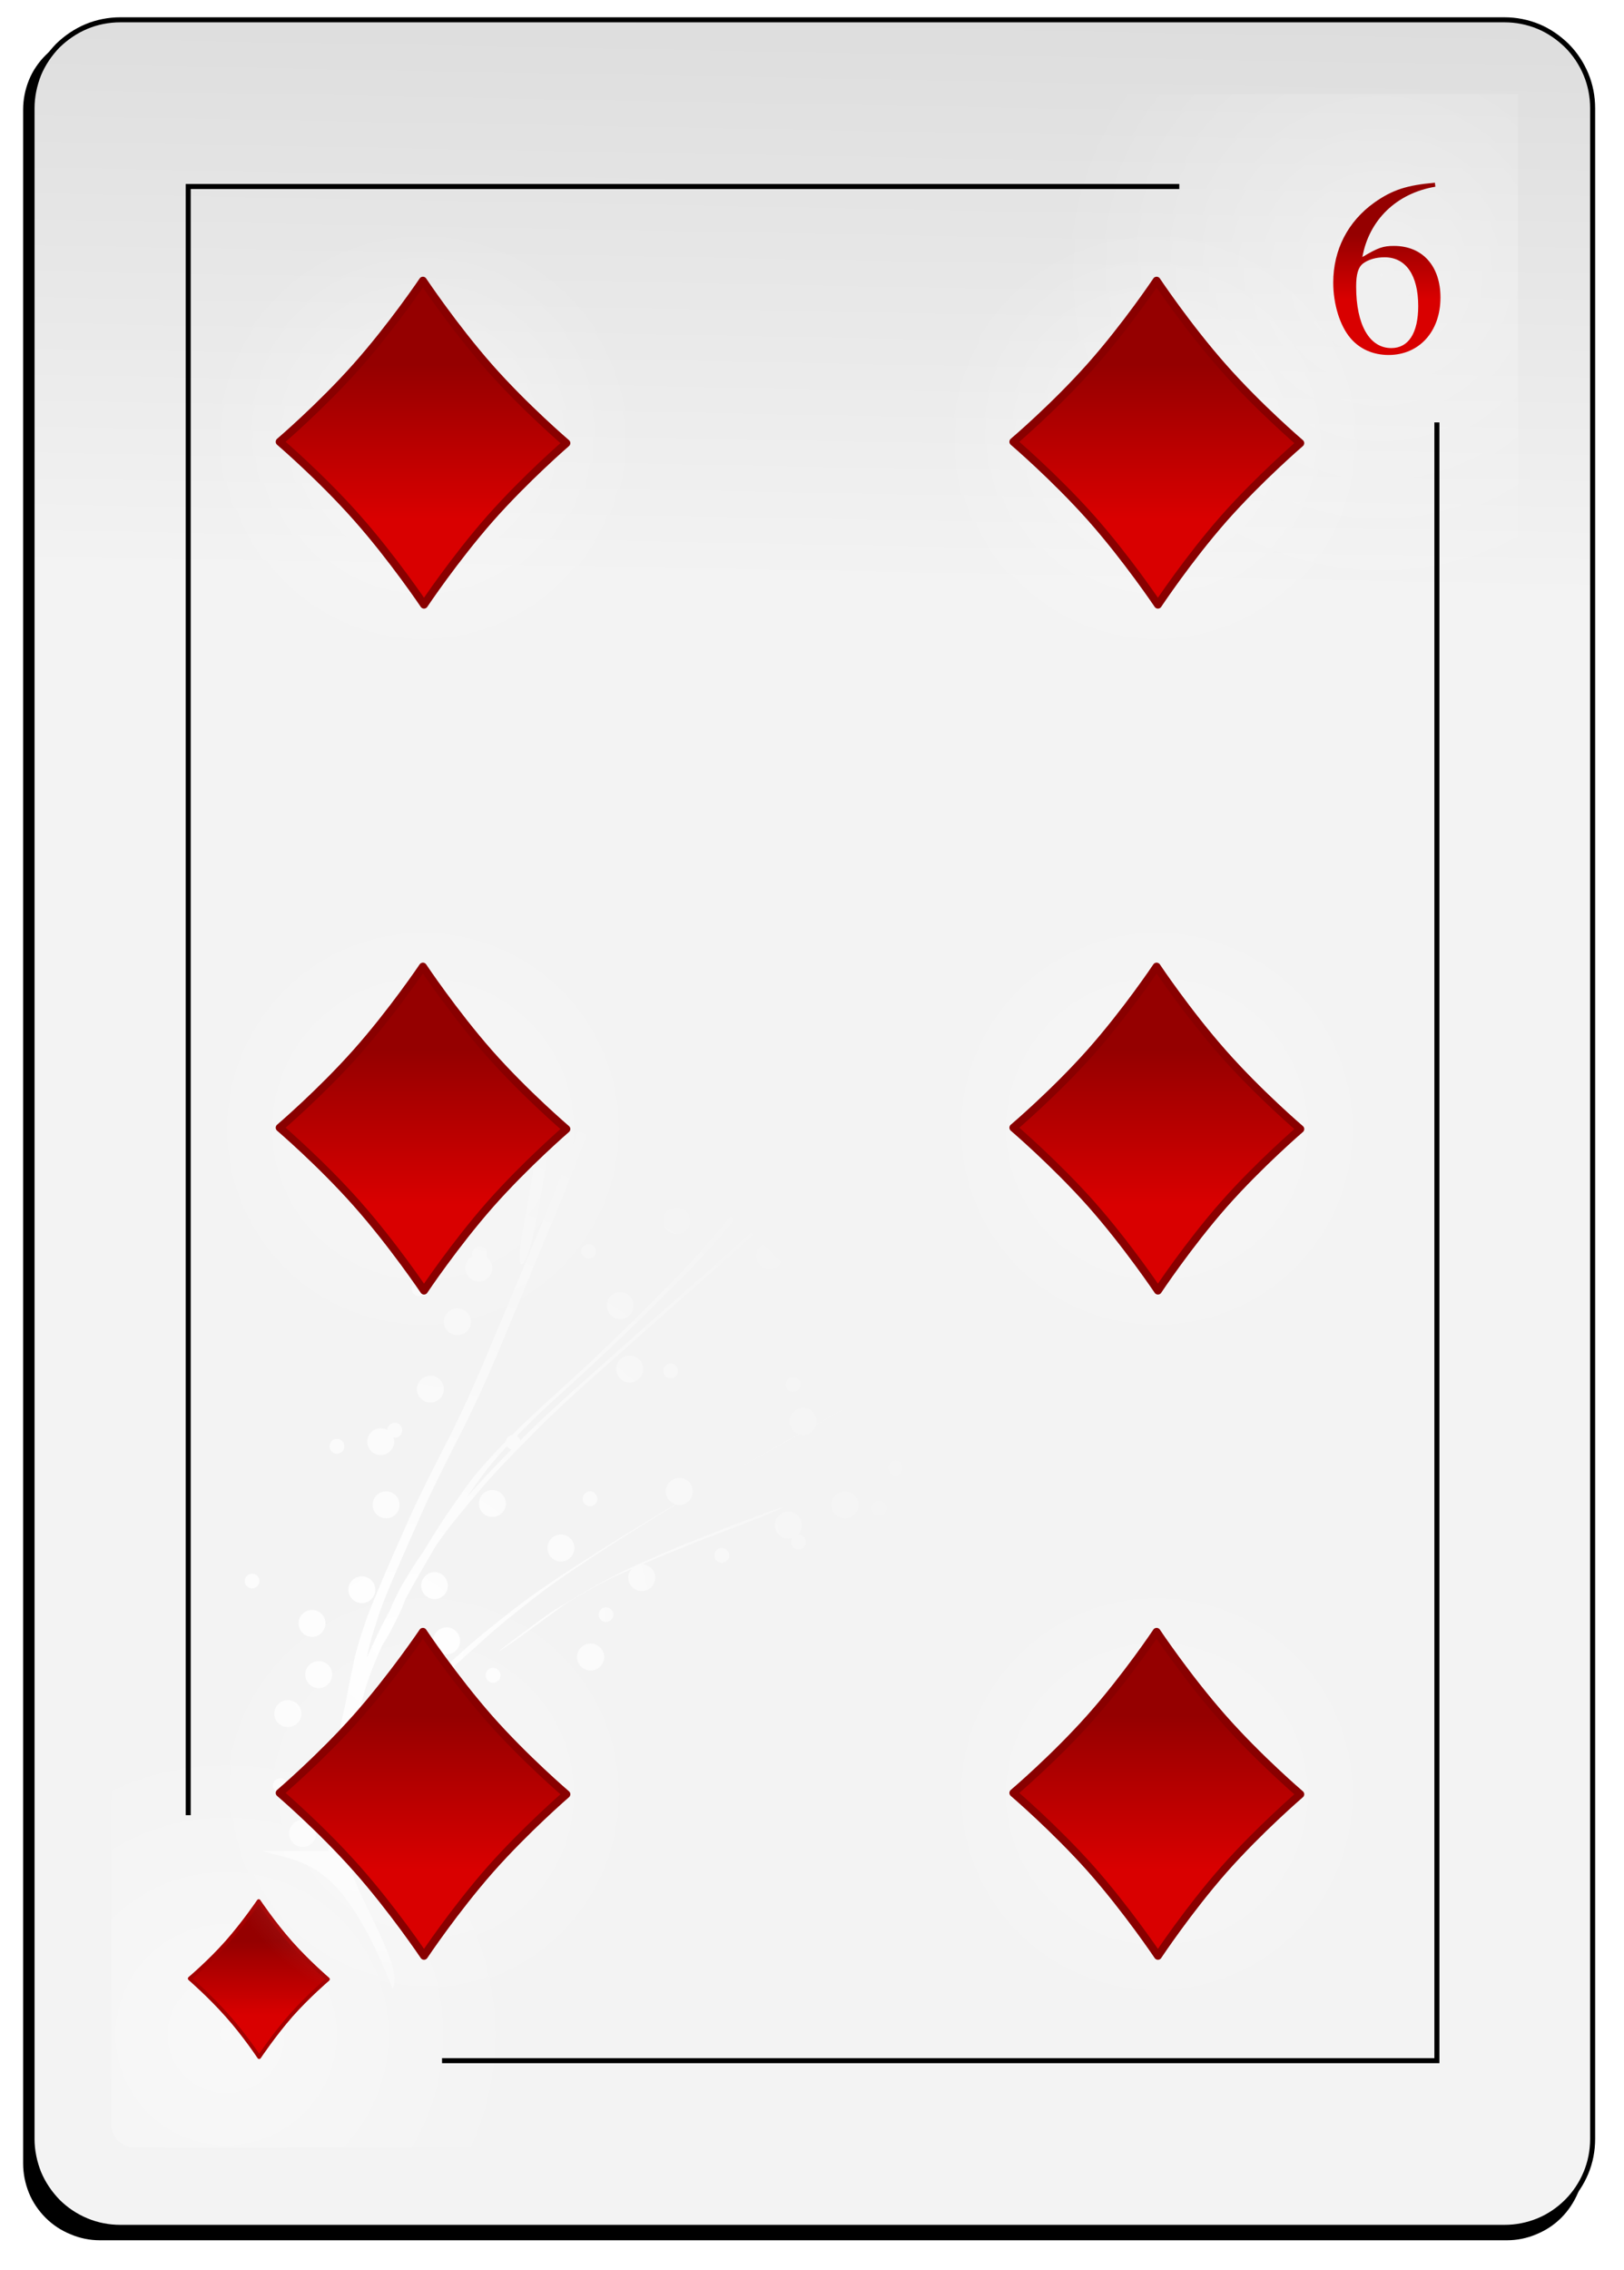 <svg xmlns="http://www.w3.org/2000/svg" viewBox="0 0 73 102" width="73" height="102">
	<defs>
		<filter x="-50%" y="-50%" width="200%" height="200%" id="flt1"> <feGaussianBlur stdDeviation="0.85" /> </filter>
		<linearGradient id="grd1" gradientUnits="userSpaceOnUse"  x1="41.011" y1="26.29" x2="43.156" y2="-90.093">
			<stop offset="0" stop-color="#f3f3f3"  />
			<stop offset="1" stop-color="#8f8f8f"  />
		</linearGradient>
		<radialGradient id="grd2" gradientUnits="userSpaceOnUse"  cx="10.164" cy="91.421" r="13.273">
			<stop offset="0" stop-color="#ffffff"  />
			<stop offset="1" stop-color="#ffffff" stop-opacity="0" />
		</radialGradient>
		<radialGradient id="grd3" gradientUnits="userSpaceOnUse"  cx="62.083" cy="12.364" r="14.639">
			<stop offset="0" stop-color="#ffffff"  />
			<stop offset="1" stop-color="#ffffff" stop-opacity="0" />
		</radialGradient>
		<linearGradient id="grd4" gradientUnits="userSpaceOnUse"  x1="-398.033" y1="90.563" x2="-398.033" y2="87.233">
			<stop offset="0" stop-color="#d90000"  />
			<stop offset="1" stop-color="#950000"  />
		</linearGradient>
		<linearGradient id="grd5" gradientUnits="userSpaceOnUse"  x1="-398.03" y1="13.463" x2="-398.03" y2="10.533">
			<stop offset="0" stop-color="#d90000"  />
			<stop offset="1" stop-color="#950000"  />
		</linearGradient>
		<radialGradient id="grd6" gradientUnits="userSpaceOnUse"  cx="17.743" cy="73.735" r="25.374">
			<stop offset="0" stop-color="#ffffff"  />
			<stop offset="1" stop-color="#ffffff" stop-opacity="0" />
		</radialGradient>
		<radialGradient id="grd7" gradientUnits="userSpaceOnUse"  cx="52.003" cy="19.9" r="9.813">
			<stop offset="0" stop-color="#ffffff"  />
			<stop offset="1" stop-color="#ffffff" stop-opacity="0" />
		</radialGradient>
		<linearGradient id="grd8" gradientUnits="userSpaceOnUse"  x1="-373.976" y1="23.313" x2="-373.976" y2="16.383">
			<stop offset="0" stop-color="#d90000"  />
			<stop offset="1" stop-color="#950000"  />
		</linearGradient>
		<radialGradient id="grd9" gradientUnits="userSpaceOnUse"  cx="19.016" cy="19.9" r="9.813">
			<stop offset="0" stop-color="#ffffff"  />
			<stop offset="1" stop-color="#ffffff" stop-opacity="0" />
		</radialGradient>
		<linearGradient id="grd10" gradientUnits="userSpaceOnUse"  x1="-406.964" y1="23.313" x2="-406.964" y2="16.383">
			<stop offset="0" stop-color="#d90000"  />
			<stop offset="1" stop-color="#950000"  />
		</linearGradient>
		<radialGradient id="grd11" gradientUnits="userSpaceOnUse"  cx="52.003" cy="50.72" r="9.813">
			<stop offset="0" stop-color="#ffffff"  />
			<stop offset="1" stop-color="#ffffff" stop-opacity="0" />
		</radialGradient>
		<linearGradient id="grd12" gradientUnits="userSpaceOnUse"  x1="-373.976" y1="54.133" x2="-373.976" y2="47.203">
			<stop offset="0" stop-color="#d90000"  />
			<stop offset="1" stop-color="#950000"  />
		</linearGradient>
		<radialGradient id="grd13" gradientUnits="userSpaceOnUse"  cx="19.016" cy="80.61" r="9.813">
			<stop offset="0" stop-color="#ffffff"  />
			<stop offset="1" stop-color="#ffffff" stop-opacity="0" />
		</radialGradient>
		<linearGradient id="grd14" gradientUnits="userSpaceOnUse"  x1="-406.964" y1="84.023" x2="-406.964" y2="77.093">
			<stop offset="0" stop-color="#d90000"  />
			<stop offset="1" stop-color="#950000"  />
		</linearGradient>
		<radialGradient id="grd15" gradientUnits="userSpaceOnUse"  cx="19.016" cy="50.72" r="9.813">
			<stop offset="0" stop-color="#ffffff"  />
			<stop offset="1" stop-color="#ffffff" stop-opacity="0" />
		</radialGradient>
		<linearGradient id="grd16" gradientUnits="userSpaceOnUse"  x1="-406.964" y1="54.133" x2="-406.964" y2="47.203">
			<stop offset="0" stop-color="#d90000"  />
			<stop offset="1" stop-color="#950000"  />
		</linearGradient>
		<radialGradient id="grd17" gradientUnits="userSpaceOnUse"  cx="52.003" cy="80.61" r="9.813">
			<stop offset="0" stop-color="#ffffff"  />
			<stop offset="1" stop-color="#ffffff" stop-opacity="0" />
		</radialGradient>
		<linearGradient id="grd18" gradientUnits="userSpaceOnUse"  x1="-373.976" y1="84.023" x2="-373.976" y2="77.093">
			<stop offset="0" stop-color="#d90000"  />
			<stop offset="1" stop-color="#950000"  />
		</linearGradient>
	</defs>
	<style>
		tspan { white-space:pre }
		.shp0 { filter: url(#flt1);fill: #000000 } 
		.shp1 { fill: url(#grd1);stroke: #000000;stroke-width: 0.226 } 
		.shp2 { opacity: 0.467;fill: url(#grd2) } 
		.shp3 { opacity: 0.396;fill: url(#grd3) } 
		.shp4 { fill: none;stroke: #000000;stroke-width: 0.226 } 
		.shp5 { fill: url(#grd4);stroke: #a40000;stroke-linejoin:round;stroke-width: 0.17 } 
		.shp6 { fill: url(#grd5) } 
		.shp7 { fill: url(#grd6) } 
		.shp8 { opacity: 0.4;fill: url(#grd7) } 
		.shp9 { fill: url(#grd8);stroke: #890000;stroke-linejoin:round;stroke-width: 0.353 } 
		.shp10 { opacity: 0.4;fill: url(#grd9) } 
		.shp11 { fill: url(#grd10);stroke: #890000;stroke-linejoin:round;stroke-width: 0.353 } 
		.shp12 { opacity: 0.4;fill: url(#grd11) } 
		.shp13 { fill: url(#grd12);stroke: #890000;stroke-linejoin:round;stroke-width: 0.353 } 
		.shp14 { opacity: 0.4;fill: url(#grd13) } 
		.shp15 { fill: url(#grd14);stroke: #890000;stroke-linejoin:round;stroke-width: 0.353 } 
		.shp16 { opacity: 0.4;fill: url(#grd15) } 
		.shp17 { fill: url(#grd16);stroke: #890000;stroke-linejoin:round;stroke-width: 0.353 } 
		.shp18 { opacity: 0.4;fill: url(#grd17) } 
		.shp19 { fill: url(#grd18);stroke: #890000;stroke-linejoin:round;stroke-width: 0.353 } 
	</style>
	<g id="-e-Diamond6">
		<g id="Layer">
			<path id="Layer" fill-rule="evenodd" class="shp0" d="M4.49 1.47L67.74 1.47C68.19 1.47 68.64 1.56 69.06 1.73C69.48 1.91 69.86 2.16 70.18 2.48C70.5 2.8 70.75 3.18 70.93 3.6C71.1 4.02 71.19 4.47 71.19 4.92L71.19 97.21C71.19 97.66 71.1 98.11 70.93 98.53C70.75 98.95 70.5 99.33 70.18 99.65C69.86 99.97 69.48 100.22 69.06 100.39C68.64 100.57 68.19 100.66 67.74 100.66L4.49 100.66C4.04 100.66 3.59 100.57 3.17 100.39C2.75 100.22 2.37 99.97 2.05 99.65C1.73 99.33 1.47 98.95 1.3 98.53C1.13 98.11 1.04 97.66 1.04 97.21L1.04 4.92C1.04 4.47 1.13 4.02 1.3 3.6C1.47 3.18 1.73 2.8 2.05 2.48C2.37 2.16 2.75 1.91 3.17 1.73C3.59 1.56 4.04 1.47 4.49 1.47" />
			<path id="Layer" fill-rule="evenodd" class="shp1" d="M5.41 0.89L67.63 0.89C68.15 0.89 68.66 0.99 69.15 1.19C69.63 1.39 70.06 1.69 70.43 2.05C70.8 2.42 71.09 2.86 71.29 3.34C71.49 3.82 71.59 4.34 71.59 4.86L71.59 96.11C71.59 96.63 71.49 97.15 71.29 97.63C71.09 98.11 70.8 98.55 70.43 98.92C70.06 99.29 69.63 99.58 69.15 99.78C68.66 99.98 68.15 100.08 67.63 100.08L5.41 100.08C4.89 100.08 4.37 99.98 3.89 99.78C3.41 99.58 2.97 99.29 2.6 98.92C2.24 98.55 1.94 98.11 1.74 97.63C1.55 97.15 1.44 96.63 1.44 96.11L1.44 4.86C1.44 4.34 1.55 3.82 1.74 3.34C1.94 2.86 2.24 2.42 2.6 2.05C2.97 1.69 3.41 1.39 3.89 1.19C4.37 0.99 4.89 0.89 5.41 0.89" />
			<path id="Layer" class="shp2" d="M30.51 96.49L6.04 96.49C5.9 96.49 5.77 96.46 5.64 96.41C5.51 96.35 5.4 96.28 5.3 96.18C5.21 96.09 5.13 95.97 5.08 95.85C5.03 95.72 5 95.58 5 95.45L5 73.24C5 73.11 5.03 72.97 5.08 72.85C5.13 72.72 5.21 72.61 5.3 72.51C5.4 72.41 5.51 72.34 5.64 72.29C5.77 72.23 5.9 72.21 6.04 72.21L30.51 72.21C30.65 72.21 30.78 72.23 30.91 72.29C31.03 72.34 31.15 72.41 31.24 72.51C31.34 72.61 31.42 72.72 31.47 72.85C31.52 72.97 31.55 73.11 31.55 73.24L31.55 95.45C31.55 95.58 31.52 95.72 31.47 95.85C31.42 95.97 31.34 96.09 31.24 96.18C31.15 96.28 31.03 96.35 30.91 96.41C30.78 96.46 30.65 96.49 30.51 96.49" />
			<path id="Layer" class="shp3" d="M38.96 4.23L68.24 4.23L68.24 49.5L38.96 49.5L38.96 4.23Z" />
			<path id="Layer" class="shp4" d="M19.87 92.59L64.59 92.59L64.59 18.98" />
			<path id="Layer" class="shp4" d="M53.01 8.38L8.46 8.38L8.46 81.56" />
		</g>
		<path id="Layer" class="shp5" d="M11.63 85.42C11.63 85.42 12.29 86.41 13.07 87.29C13.85 88.17 14.74 88.93 14.74 88.93C14.74 88.93 13.85 89.69 13.08 90.56C12.31 91.44 11.65 92.43 11.65 92.43C11.65 92.43 10.99 91.43 10.2 90.55C9.42 89.67 8.53 88.9 8.53 88.9C8.53 88.9 9.42 88.15 10.19 87.28C10.97 86.4 11.63 85.42 11.63 85.42L11.63 85.42Z" />
		<path id="Layer" fill-rule="evenodd" class="shp6" d="M64.5 8.21L64.52 8.39C62.78 8.68 61.54 9.88 61.24 11.55C61.94 11.13 62.17 11.05 62.66 11.05C63.94 11.05 64.75 11.95 64.75 13.37C64.75 14.9 63.79 15.95 62.42 15.95C61.73 15.95 61.13 15.69 60.71 15.2C60.23 14.64 59.93 13.67 59.93 12.7C59.93 11.22 60.59 9.95 61.78 9.1C62.59 8.53 63.24 8.32 64.5 8.21ZM62.24 11.56C61.85 11.56 61.51 11.66 61.27 11.84C61.05 12.01 60.96 12.32 60.96 12.88C60.96 14.6 61.56 15.64 62.54 15.64C63.31 15.64 63.75 14.97 63.75 13.75C63.75 12.36 63.19 11.56 62.24 11.56L62.24 11.56Z" />
		<path id="Layer" fill-rule="evenodd" class="shp7" d="M17.65 89.35C17.65 89.35 17.65 89.35 17.65 89.35C17.65 89.35 17.65 89.35 17.65 89.35L17.65 89.35ZM17.65 89.35C15.34 83.58 13.78 83.75 11.79 83.17L14.76 83.17C14.77 83.07 14.8 82.97 14.81 82.87C14.87 82.62 14.94 82.38 15.02 82.13C15.02 81.8 15.01 81.47 15.02 81.14C15.03 80.42 15.13 79.71 15.22 79.01C15.24 78.82 15.26 78.64 15.29 78.46C15.19 78.38 15.22 77.84 15.48 76.78C15.53 76.56 15.57 76.35 15.61 76.13C15.7 75.63 15.81 75.13 15.91 74.64C16.04 74.04 16.23 73.47 16.42 72.9C16.66 72.21 16.95 71.55 17.23 70.88C17.58 70.07 17.94 69.25 18.3 68.44C18.78 67.35 19.33 66.28 19.87 65.21C20.56 63.9 21.17 62.56 21.75 61.2C22.45 59.54 23.14 57.88 23.83 56.23C24.58 54.46 25.29 52.67 25.96 50.87C26 50.76 26.05 50.64 26.09 50.53C26.08 50.49 26.07 50.45 26.07 50.41C26.07 50.28 26.13 50.17 26.23 50.12C26.83 48.44 27.37 46.74 27.89 45.04C28.54 42.89 29.1 40.72 29.54 38.52C29.99 35.96 30.09 33.36 30.07 30.77C30.01 28.66 29.79 26.56 29.54 24.46C29.43 24.55 29.3 24.61 29.15 24.61C28.82 24.61 28.54 24.34 28.54 24.01C28.54 23.67 28.82 23.4 29.15 23.4C29.25 23.4 29.34 23.43 29.43 23.47L29.35 22.9C29.26 22.16 29.16 21.42 29.05 20.68C28.99 20.79 28.88 20.86 28.75 20.86C28.57 20.86 28.42 20.71 28.42 20.53C28.42 20.35 28.57 20.2 28.75 20.2C28.84 20.2 28.93 20.23 28.99 20.28C28.88 19.59 28.78 18.89 28.67 18.2C28.5 17.12 28.53 16.48 28.65 16.32C28.55 16.21 28.49 16.06 28.49 15.9C28.49 15.56 28.75 15.3 29.09 15.3C29.42 15.3 29.69 15.56 29.69 15.9C29.69 16.23 29.42 16.51 29.09 16.51C29.02 16.51 28.96 16.49 28.9 16.47C29.01 16.71 29.14 17.16 29.25 17.86C29.49 19.43 29.73 21 29.93 22.57C30.25 25.19 30.55 27.81 30.63 30.44C30.66 33.03 30.56 35.63 30.12 38.18C29.68 40.38 29.12 42.55 28.47 44.7C27.91 46.55 27.33 48.39 26.67 50.21C26.71 50.26 26.73 50.33 26.73 50.41C26.73 50.56 26.62 50.7 26.48 50.73C25.83 52.46 25.14 54.18 24.41 55.89C23.73 57.54 23.04 59.2 22.35 60.86C21.77 62.21 21.16 63.56 20.47 64.87C19.94 65.93 19.39 67 18.91 68.1C18.55 68.91 18.19 69.72 17.84 70.53C17.55 71.2 17.27 71.86 17.03 72.54C16.85 73.12 16.65 73.69 16.53 74.28C16.51 74.35 16.5 74.42 16.49 74.49C16.67 74.07 16.87 73.65 17.07 73.23C17.22 72.92 17.39 72.61 17.55 72.31C17.56 72.3 17.56 72.3 17.56 72.29C17.64 72.04 17.77 71.82 17.88 71.58C18.05 71.23 18.26 70.91 18.46 70.58C18.65 70.26 18.86 69.96 19.07 69.66C19.65 68.66 20.31 67.71 20.98 66.77C21.51 66.05 22.12 65.4 22.74 64.76C22.76 64.62 22.88 64.5 23.02 64.48L23.54 63.96C24.54 63.02 25.58 62.1 26.58 61.16C27.77 60.05 28.92 58.9 30.06 57.75C31.37 56.44 32.57 55.03 33.68 53.55C34.93 51.85 35.97 50 36.98 48.14C37.31 47.54 37.62 46.93 37.92 46.31L37.8 46.33C37.46 46.33 37.2 46.05 37.2 45.72C37.2 45.39 37.46 45.12 37.8 45.12C38.02 45.12 38.22 45.24 38.32 45.42C38.81 44.31 39.24 43.18 39.63 42.03L39.7 41.8C39.66 41.53 39.64 41.13 39.66 40.58C39.68 39.64 39.7 38.7 39.68 37.77C39.62 36.08 39.51 34.4 39.29 32.72C39.1 31.58 38.93 30.44 38.59 29.33C38.43 28.77 38.28 28.2 38.02 27.67C37.93 27.53 37.89 27.35 37.75 27.24C35.83 25.55 36.47 25.16 38.38 26.87C38.51 26.99 38.56 27.17 38.64 27.32C38.89 27.85 39.05 28.42 39.21 28.98C39.54 30.09 39.71 31.24 39.89 32.38C40.11 34.05 40.21 35.73 40.26 37.42C40.28 38.13 40.27 38.84 40.26 39.55C40.58 38.07 40.81 36.55 41 35.04C41.05 34.38 41.08 33.7 41.1 33.04C41.03 33.06 40.96 33.08 40.89 33.08C40.55 33.08 40.28 32.8 40.28 32.47C40.28 32.14 40.55 31.87 40.89 31.87C40.97 31.87 41.05 31.89 41.12 31.92C41.12 30.88 41.1 29.85 41.07 28.81C40.82 28.73 40.65 28.51 40.65 28.24C40.65 27.98 40.81 27.76 41.03 27.68C41.03 27.57 41.02 27.46 41.02 27.35C41 26.93 40.99 26.52 40.98 26.1C40.89 23.76 41.46 23.43 41.55 25.77C41.57 26.19 41.58 26.6 41.59 27.02C41.6 27.27 41.61 27.51 41.61 27.76C41.76 27.87 41.85 28.05 41.85 28.24C41.85 28.42 41.78 28.58 41.65 28.69C41.71 30.7 41.73 32.71 41.57 34.71C41.28 37.07 40.9 39.42 40.21 41.7C39.5 43.81 38.65 45.87 37.56 47.81C36.55 49.67 35.51 51.51 34.27 53.21C33.16 54.69 31.96 56.1 30.66 57.41C29.51 58.56 28.36 59.7 27.18 60.81C26.17 61.76 25.14 62.67 24.14 63.61C23.83 63.91 23.53 64.21 23.23 64.52C23.31 64.56 23.36 64.64 23.39 64.72C24.15 63.95 24.95 63.22 25.76 62.49L28.56 60C29.55 59.11 30.55 58.24 31.55 57.36C32.67 56.39 33.76 55.38 34.84 54.35C36.06 53.2 37.25 52.01 38.43 50.81C39.68 49.55 40.85 48.23 42 46.88C42.88 45.83 43.71 44.76 44.53 43.66C44.52 43.62 44.51 43.58 44.51 43.54C44.51 43.23 44.75 42.98 45.06 42.95L45.67 42.11C46.75 40.62 47.73 39.07 48.65 37.48C48.61 37.49 48.58 37.5 48.54 37.5C48.35 37.5 48.2 37.35 48.2 37.16C48.2 36.98 48.35 36.83 48.54 36.83C48.7 36.83 48.83 36.94 48.86 37.09C48.95 36.94 49.04 36.8 49.12 36.65C50.2 34.64 51.23 32.59 51.92 30.41C52.43 28.51 52.73 26.57 53.04 24.62C53.41 22.29 53.99 21.95 53.62 24.28C53.31 26.23 53.01 28.18 52.49 30.08C51.81 32.26 50.79 34.31 49.71 36.32C48.65 38.19 47.52 40.03 46.25 41.77C45.96 42.18 45.66 42.58 45.36 42.99C45.57 43.08 45.72 43.3 45.72 43.54C45.72 43.88 45.45 44.15 45.12 44.15C44.93 44.15 44.77 44.06 44.65 43.93C43.99 44.81 43.3 45.69 42.59 46.54C41.44 47.89 40.26 49.21 39.01 50.47C38.44 51.05 37.87 51.62 37.29 52.2C37.47 52.03 37.77 51.76 38.23 51.37C39.33 50.43 40.45 49.5 41.6 48.63C42.68 47.81 43.79 47.02 45.01 46.42C45.11 46.22 45.31 46.09 45.54 46.09C45.6 46.09 45.65 46.09 45.7 46.1C45.88 46.03 46.07 45.98 46.27 45.97C48.69 45.81 48.23 46.14 46 46.3C46.09 46.41 46.15 46.54 46.15 46.69C46.15 47.02 45.88 47.3 45.54 47.3C45.21 47.3 44.94 47.02 44.94 46.69C44.94 46.63 44.95 46.57 44.97 46.51L44.47 46.73C44.06 46.89 43.02 47.66 42.2 48.29C41.04 49.17 39.92 50.09 38.81 51.03C37.67 52 37.02 52.5 37.13 52.36C36.57 52.91 36.01 53.46 35.43 54.01C34.36 55.03 33.27 56.04 32.15 57.02C31.15 57.9 30.15 58.77 29.16 59.66C28.23 60.49 27.3 61.32 26.36 62.14C25.5 62.93 24.64 63.71 23.83 64.55C23.1 65.28 22.38 66.02 21.7 66.8C21.18 67.42 20.66 68.03 20.16 68.67L19.65 69.37C19.62 69.42 19.59 69.46 19.56 69.51C19.11 70.28 18.66 71.05 18.23 71.84L18.19 71.93C18.15 72.05 18.1 72.18 18.05 72.3C17.69 73.07 17.39 73.62 17.18 73.93C16.86 74.64 16.56 75.37 16.35 76.13C16.13 76.96 15.92 77.79 15.83 78.65C15.75 79.26 15.67 79.87 15.65 80.48L15.79 80.17C16.11 79.56 16.49 78.99 16.88 78.41C17.19 77.94 17.53 77.49 17.89 77.05C17.82 76.95 17.77 76.83 17.77 76.69C17.77 76.36 18.05 76.09 18.38 76.09C18.49 76.09 18.6 76.12 18.69 76.17C19.27 75.57 19.89 75.01 20.51 74.45C21.32 73.71 22.17 73.02 23.04 72.35C24.07 71.54 25.17 70.83 26.26 70.12C27.52 69.31 28.79 68.53 30.08 67.76L30.37 67.59C30.12 67.52 29.93 67.29 29.93 67.01C29.93 66.68 30.21 66.41 30.54 66.41C30.88 66.41 31.14 66.68 31.14 67.01C31.14 67.35 30.88 67.62 30.54 67.62C30.49 67.62 30.44 67.61 30.39 67.6C29.34 68.24 28.29 68.88 27.26 69.55C26.17 70.26 25.08 70.97 24.05 71.77C23.19 72.44 22.33 73.12 21.52 73.87C20.79 74.52 20.05 75.18 19.39 75.91L18.93 76.45C18.97 76.52 18.99 76.61 18.99 76.69C18.99 77.03 18.72 77.29 18.38 77.29C18.34 77.29 18.31 77.29 18.28 77.29C18.15 77.46 18.02 77.64 17.9 77.83C17.52 78.4 17.13 78.97 16.81 79.58C16.59 80.05 16.35 80.51 16.21 81.02C16.14 81.25 16.07 81.48 16 81.71C16.09 81.77 16.14 81.87 16.14 81.98C16.14 82.16 16.01 82.3 15.84 82.31C15.79 82.61 15.7 82.91 15.71 83.22C15.72 83.39 15.72 83.57 15.75 83.74C15.77 83.84 15.77 83.95 15.81 84.05C16.08 85.25 18.18 88.45 17.65 89.35ZM17.9 84.34C17.9 84.16 18.05 84.01 18.23 84.01C18.42 84.01 18.57 84.16 18.57 84.34C18.57 84.53 18.42 84.68 18.23 84.68C18.05 84.68 17.9 84.53 17.9 84.34ZM13 82.38C13 82.04 13.27 81.77 13.6 81.77C13.94 81.77 14.21 82.04 14.21 82.38C14.21 82.71 13.94 82.99 13.6 82.99C13.27 82.99 13 82.71 13 82.38ZM16.27 81.65C16.27 81.32 16.53 81.05 16.87 81.05C17.2 81.05 17.48 81.32 17.48 81.65C17.48 81.98 17.2 82.26 16.87 82.26C16.53 82.26 16.27 81.98 16.27 81.65ZM12.27 80.23C12.27 80.05 12.42 79.9 12.61 79.9C12.79 79.9 12.94 80.05 12.94 80.23C12.94 80.41 12.79 80.56 12.61 80.56C12.42 80.56 12.27 80.41 12.27 80.23ZM13.79 79.68C13.79 79.5 13.93 79.35 14.12 79.35C14.3 79.35 14.45 79.5 14.45 79.68C14.45 79.87 14.3 80.02 14.12 80.02C13.93 80.02 13.79 79.87 13.79 79.68ZM19.23 78.69C19.23 78.35 19.5 78.09 19.83 78.09C20.16 78.09 20.44 78.35 20.44 78.69C20.44 79.02 20.16 79.3 19.83 79.3C19.5 79.3 19.23 79.02 19.23 78.69ZM20.92 77.93C20.92 77.75 21.07 77.6 21.25 77.6C21.44 77.6 21.58 77.75 21.58 77.93C21.58 78.11 21.44 78.26 21.25 78.26C21.07 78.26 20.92 78.11 20.92 77.93ZM12.33 77C12.33 76.66 12.6 76.39 12.94 76.39C13.27 76.39 13.55 76.66 13.55 77C13.55 77.33 13.27 77.6 12.94 77.6C12.6 77.6 12.33 77.33 12.33 77ZM13.72 75.24C13.72 74.9 14 74.64 14.33 74.64C14.66 74.64 14.93 74.9 14.93 75.24C14.93 75.57 14.66 75.85 14.33 75.85C14 75.85 13.72 75.57 13.72 75.24ZM21.83 75.27C21.83 75.09 21.98 74.94 22.16 74.94C22.35 74.94 22.5 75.09 22.5 75.27C22.5 75.46 22.35 75.61 22.16 75.61C21.98 75.61 21.83 75.46 21.83 75.27ZM25.94 74.45C25.94 74.12 26.21 73.85 26.55 73.85C26.88 73.85 27.16 74.12 27.16 74.45C27.16 74.79 26.88 75.06 26.55 75.06C26.21 75.06 25.94 74.79 25.94 74.45ZM19.47 73.73C19.47 73.4 19.74 73.12 20.08 73.12C20.41 73.12 20.68 73.4 20.68 73.73C20.68 74.07 20.41 74.33 20.08 74.33C19.74 74.33 19.47 74.07 19.47 73.73ZM22.45 74.18C22.43 74.18 22.8 73.89 23.66 73.25C24.14 72.9 24.6 72.53 25.11 72.23C26.22 71.56 27.34 70.89 28.53 70.36C29.37 69.98 30.23 69.6 31.09 69.26C31.7 69.02 32.3 68.78 32.91 68.54L33.7 68.25C36.08 67.33 35.46 67.7 33.07 68.61L32.3 68.9C31.69 69.13 31.08 69.37 30.48 69.62C29.94 69.82 29.41 70.06 28.88 70.29C29.2 70.31 29.45 70.56 29.45 70.88C29.45 71.22 29.18 71.49 28.85 71.49C28.51 71.49 28.24 71.22 28.24 70.88C28.24 70.73 28.3 70.61 28.39 70.5L27.92 70.71C27.25 70.97 25.92 71.76 25.71 71.88C25.21 72.19 24.75 72.56 24.27 72.9C23.16 73.72 22.47 74.19 22.45 74.18L22.45 74.18ZM13.42 72.94C13.42 72.61 13.69 72.34 14.03 72.34C14.36 72.34 14.63 72.61 14.63 72.94C14.63 73.27 14.36 73.55 14.03 73.55C13.69 73.55 13.42 73.27 13.42 72.94ZM26.91 72.55C26.91 72.37 27.06 72.22 27.24 72.22C27.42 72.22 27.57 72.37 27.57 72.55C27.57 72.73 27.42 72.88 27.24 72.88C27.06 72.88 26.91 72.73 26.91 72.55ZM15.66 71.43C15.66 71.09 15.93 70.83 16.27 70.83C16.6 70.83 16.87 71.09 16.87 71.43C16.87 71.76 16.6 72.03 16.27 72.03C15.93 72.03 15.66 71.76 15.66 71.43ZM18.93 71.25C18.93 70.92 19.2 70.64 19.53 70.64C19.87 70.64 20.13 70.92 20.13 71.25C20.13 71.58 19.87 71.85 19.53 71.85C19.2 71.85 18.93 71.58 18.93 71.25ZM11 71.04C11 70.85 11.15 70.71 11.33 70.71C11.52 70.71 11.66 70.85 11.66 71.04C11.66 71.22 11.52 71.37 11.33 71.37C11.15 71.37 11 71.22 11 71.04ZM32.11 69.89C32.11 69.7 32.26 69.55 32.44 69.55C32.63 69.55 32.78 69.7 32.78 69.89C32.78 70.07 32.63 70.22 32.44 70.22C32.26 70.22 32.11 70.07 32.11 69.89ZM24.61 69.55C24.61 69.22 24.88 68.95 25.22 68.95C25.55 68.95 25.82 69.22 25.82 69.55C25.82 69.89 25.55 70.16 25.22 70.16C24.88 70.16 24.61 69.89 24.61 69.55ZM35.89 69.62C35.71 69.62 35.56 69.47 35.56 69.28C35.56 69.22 35.58 69.16 35.61 69.11C35.56 69.12 35.5 69.13 35.44 69.13C35.11 69.13 34.83 68.86 34.83 68.53C34.83 68.19 35.11 67.92 35.44 67.92C35.78 67.92 36.04 68.19 36.04 68.53C36.04 68.69 35.98 68.84 35.87 68.95L35.89 68.95C36.08 68.95 36.23 69.1 36.23 69.28C36.23 69.47 36.08 69.62 35.89 69.62L35.89 69.62ZM37.37 67.62C37.37 67.28 37.65 67.01 37.98 67.01C38.31 67.01 38.59 67.28 38.59 67.62C38.59 67.95 38.31 68.22 37.98 68.22C37.65 68.22 37.37 67.95 37.37 67.62ZM16.75 67.62C16.75 67.28 17.02 67.01 17.36 67.01C17.69 67.01 17.96 67.28 17.96 67.62C17.96 67.95 17.69 68.22 17.36 68.22C17.02 68.22 16.75 67.95 16.75 67.62ZM21.53 67.56C21.53 67.23 21.79 66.95 22.13 66.95C22.46 66.95 22.74 67.23 22.74 67.56C22.74 67.89 22.46 68.16 22.13 68.16C21.79 68.16 21.53 67.89 21.53 67.56ZM39.19 67.77C39.19 67.59 39.34 67.44 39.52 67.44C39.7 67.44 39.85 67.59 39.85 67.77C39.85 67.96 39.7 68.1 39.52 68.1C39.34 68.1 39.19 67.95 39.19 67.77ZM26.19 67.35C26.19 67.16 26.34 67.01 26.52 67.01C26.7 67.01 26.85 67.16 26.85 67.35C26.85 67.53 26.7 67.68 26.52 67.68C26.34 67.68 26.19 67.53 26.19 67.35ZM20.98 67.28C20.98 67.28 20.98 67.28 20.98 67.28C20.98 67.28 20.98 67.28 20.98 67.28L20.98 67.28ZM20.98 67.28C21.02 67.24 21.05 67.2 21.09 67.16C21.7 66.45 22.34 65.79 22.99 65.13C22.91 65.11 22.83 65.05 22.79 64.98C22.36 65.44 21.95 65.92 21.58 66.43C21.38 66.71 21.18 67 20.98 67.28ZM32.49 66.37C32.49 66.37 32.5 66.36 32.5 66.36C32.5 66.36 32.49 66.37 32.49 66.37L32.49 66.37ZM32.5 66.36C33.48 65.8 34.45 65.25 35.43 64.7C35.56 64.64 35.75 64.53 35.91 64.44C35.67 64.36 35.5 64.13 35.5 63.87C35.5 63.53 35.77 63.26 36.11 63.26C36.44 63.26 36.71 63.53 36.71 63.87C36.71 63.92 36.7 63.96 36.69 64L38.76 62.84C38.07 63.24 37.38 63.63 36.69 64.02C36.62 64.28 36.39 64.47 36.11 64.47C36.05 64.47 35.99 64.46 35.94 64.45C35.44 64.73 34.94 65 34.44 65.27C33.74 65.66 33.08 66.03 32.5 66.36ZM39.92 65.95C39.92 65.77 40.07 65.62 40.25 65.62C40.43 65.62 40.58 65.77 40.58 65.95C40.58 66.14 40.43 66.29 40.25 66.29C40.07 66.29 39.92 66.14 39.92 65.95ZM17.11 65.38C16.78 65.38 16.51 65.11 16.51 64.77C16.51 64.44 16.78 64.17 17.11 64.17C17.22 64.17 17.32 64.2 17.41 64.25C17.42 64.07 17.56 63.93 17.75 63.93C17.93 63.93 18.08 64.08 18.08 64.26C18.08 64.45 17.93 64.6 17.75 64.6C17.72 64.6 17.7 64.59 17.68 64.59C17.7 64.65 17.72 64.71 17.72 64.77C17.72 65.11 17.44 65.38 17.11 65.38L17.11 65.38ZM14.81 64.99C14.81 64.8 14.96 64.65 15.14 64.65C15.33 64.65 15.48 64.8 15.48 64.99C15.48 65.17 15.33 65.32 15.14 65.32C14.96 65.32 14.81 65.17 14.81 64.99ZM18.74 62.42C18.74 62.09 19.02 61.81 19.35 61.81C19.68 61.81 19.95 62.09 19.95 62.42C19.95 62.75 19.68 63.02 19.35 63.02C19.02 63.02 18.74 62.75 18.74 62.42ZM44.58 62.57C44.58 62.38 44.72 62.24 44.91 62.24C45.09 62.24 45.24 62.38 45.24 62.57C45.24 62.75 45.09 62.9 44.91 62.9C44.72 62.9 44.58 62.75 44.58 62.57ZM39.01 62.7L39.03 62.68C39.02 62.68 39.01 62.69 39.01 62.7L39.01 62.7ZM39.03 62.68C40.51 61.81 41.91 60.84 43.28 59.81C44.32 59.01 45.32 58.14 46.28 57.23C46.28 57.22 46.28 57.21 46.29 57.19C45.81 57.61 45.3 57.99 44.81 58.39C42.9 59.91 42.3 60.26 44.21 58.74C44.75 58.3 45.31 57.88 45.83 57.41C46.56 56.79 47.28 56.15 48 55.52C49.27 54.16 50.38 52.67 51.43 51.14C52.68 49.37 53.59 47.41 54.35 45.38C55.14 43.17 55.45 40.86 55.63 38.53C55.83 36.45 55.66 34.38 55.39 32.32C54.9 28.46 55.85 27.92 56.35 31.77C56.61 33.83 56.8 35.9 56.59 37.98C56.44 40 56.18 42.01 55.6 43.95C55.71 43.85 55.85 43.78 56.01 43.78C56.34 43.78 56.61 44.06 56.61 44.39C56.61 44.72 56.34 45 56.01 45C55.72 45 55.47 44.79 55.41 44.51C55.38 44.61 55.35 44.72 55.32 44.82C54.56 46.85 53.65 48.8 52.4 50.58C51.7 51.59 50.98 52.59 50.2 53.54C50.76 53.04 51.31 52.53 51.86 52.01L52.54 51.32C52.59 51.17 52.7 51.06 52.83 50.99C53.28 50.5 53.71 50 54.07 49.43C54.64 48.59 55.21 47.75 55.75 46.89C56.3 46.04 56.84 45.19 57.36 44.32C57.81 43.57 58.26 42.83 58.66 42.05C58.88 41.58 59.12 41.12 59.28 40.62C59.34 40.44 59.4 40.24 59.49 40.06C59.72 39.6 59.92 39.24 60.1 38.95C59.89 38.85 59.76 38.64 59.76 38.4C59.76 38.08 60.01 37.82 60.33 37.8C60.24 37.74 60.18 37.64 60.18 37.53C60.18 37.34 60.33 37.19 60.51 37.19C60.7 37.19 60.84 37.34 60.84 37.53C60.84 37.68 60.74 37.81 60.6 37.84C60.81 37.94 60.96 38.15 60.96 38.4C60.96 38.7 60.75 38.95 60.46 39C60.37 39.2 60.25 39.43 60.11 39.7C60.02 39.88 59.97 40.07 59.9 40.26C59.74 40.76 59.5 41.23 59.27 41.7L59.03 42.14C59.14 42.04 59.29 41.97 59.45 41.97C59.79 41.97 60.06 42.24 60.06 42.57C60.06 42.91 59.79 43.18 59.45 43.18C59.12 43.18 58.85 42.91 58.85 42.57C58.85 42.53 58.86 42.49 58.86 42.45C58.58 42.96 58.27 43.46 57.97 43.97C57.44 44.83 56.9 45.69 56.36 46.54C55.82 47.4 55.25 48.24 54.68 49.08C54.24 49.75 53.72 50.35 53.17 50.93C53.47 50.97 53.71 51.22 53.71 51.53C53.71 51.87 53.44 52.13 53.1 52.13C52.8 52.13 52.54 51.91 52.5 51.62L52.46 51.67C51.51 52.57 50.53 53.44 49.56 54.32L49.51 54.36C49.2 54.72 48.87 55.07 48.54 55.41C48.07 55.88 47.61 56.34 47.13 56.78C47.34 56.88 47.47 57.09 47.47 57.34C47.47 57.67 47.21 57.94 46.87 57.94C46.61 57.94 46.39 57.77 46.31 57.54C45.65 58.13 44.96 58.7 44.26 59.24C42.86 60.29 41.43 61.29 39.91 62.17L39.03 62.68ZM35.32 62.21C35.32 62.02 35.47 61.88 35.65 61.88C35.84 61.88 35.99 62.02 35.99 62.21C35.99 62.39 35.84 62.54 35.65 62.54C35.47 62.54 35.32 62.39 35.32 62.21ZM41.71 62.29L41.64 62.29C41.46 62.29 41.31 62.14 41.31 61.96C41.31 61.78 41.46 61.63 41.64 61.63C41.83 61.63 41.97 61.78 41.97 61.96C41.97 62.12 41.86 62.26 41.71 62.29ZM27.7 61.51C27.7 61.17 27.97 60.91 28.3 60.91C28.63 60.91 28.91 61.17 28.91 61.51C28.91 61.84 28.63 62.12 28.3 62.12C27.97 62.12 27.7 61.84 27.7 61.51ZM29.81 61.6C29.81 61.42 29.96 61.27 30.15 61.27C30.33 61.27 30.48 61.42 30.48 61.6C30.48 61.78 30.33 61.93 30.15 61.93C29.96 61.93 29.81 61.78 29.81 61.6ZM38.59 60.09C38.59 59.9 38.74 59.75 38.92 59.75C39.1 59.75 39.25 59.9 39.25 60.09C39.25 60.27 39.1 60.42 38.92 60.42C38.74 60.42 38.59 60.27 38.59 60.09ZM41.31 59.63C41.31 59.3 41.58 59.03 41.91 59.03C42.24 59.03 42.52 59.3 42.52 59.63C42.52 59.97 42.24 60.24 41.91 60.24C41.58 60.24 41.31 59.97 41.31 59.63ZM19.95 59.39C19.95 59.06 20.23 58.79 20.56 58.79C20.89 58.79 21.17 59.06 21.17 59.39C21.17 59.73 20.89 59.99 20.56 59.99C20.23 59.99 19.95 59.73 19.95 59.39ZM48.87 59.06C48.87 58.88 49.02 58.73 49.2 58.73C49.38 58.73 49.53 58.88 49.53 59.06C49.53 59.24 49.38 59.39 49.2 59.39C49.02 59.39 48.87 59.24 48.87 59.06ZM27.28 58.67C27.28 58.33 27.54 58.06 27.88 58.06C28.21 58.06 28.48 58.33 28.48 58.67C28.48 59 28.21 59.27 27.88 59.27C27.54 59.27 27.28 59 27.28 58.67ZM18.5 57.91C18.5 57.73 18.65 57.58 18.83 57.58C19.02 57.58 19.17 57.73 19.17 57.91C19.17 58.09 19.02 58.24 18.83 58.24C18.65 58.24 18.5 58.09 18.5 57.91ZM42.64 57.58C42.64 57.24 42.91 56.98 43.24 56.98C43.57 56.98 43.85 57.24 43.85 57.58C43.85 57.91 43.57 58.18 43.24 58.18C42.91 58.18 42.64 57.91 42.64 57.58ZM21.53 57.58C21.19 57.58 20.92 57.31 20.92 56.98C20.92 56.74 21.05 56.55 21.24 56.45C21.23 56.41 21.22 56.38 21.22 56.34C21.22 56.16 21.37 56.01 21.56 56.01C21.74 56.01 21.89 56.16 21.89 56.34C21.89 56.39 21.89 56.43 21.87 56.47C22.03 56.58 22.13 56.77 22.13 56.98C22.13 57.31 21.86 57.58 21.53 57.58L21.53 57.58ZM33.99 56.43C33.99 56.1 34.26 55.82 34.59 55.82C34.93 55.82 35.19 56.1 35.19 56.43C35.19 56.76 34.93 57.03 34.59 57.03C34.26 57.03 33.99 56.76 33.99 56.43ZM23.45 56.81C23.33 56.82 23.31 56.31 23.51 55.21C23.75 53.94 23.98 52.67 24.12 51.39C24.28 49.81 24.37 48.23 24.32 46.64C24.26 45.45 24.18 44.27 23.97 43.1C23.85 42.31 23.72 41.51 23.51 40.74C23.42 40.44 23.37 40.13 23.23 39.84C22.15 37.53 22.81 37.15 23.85 39.48C23.98 39.77 24.05 40.08 24.14 40.38C24.34 41.16 24.46 41.95 24.58 42.74C24.78 43.92 24.86 45.1 24.92 46.29C24.97 47.88 24.87 49.47 24.71 51.05C24.57 52.33 24.34 53.6 24.1 54.87C23.87 56.12 23.59 56.8 23.45 56.81L23.45 56.81ZM36.04 56.46C36.04 56.28 36.19 56.13 36.37 56.13C36.56 56.13 36.71 56.28 36.71 56.46C36.71 56.64 36.56 56.79 36.37 56.79C36.19 56.79 36.04 56.64 36.04 56.46ZM26.12 56.22C26.12 56.04 26.27 55.89 26.46 55.89C26.64 55.89 26.79 56.04 26.79 56.22C26.79 56.4 26.64 56.55 26.46 56.55C26.27 56.55 26.12 56.4 26.12 56.22ZM29.81 54.85C29.81 54.52 30.09 54.25 30.42 54.25C30.76 54.25 31.02 54.52 31.02 54.85C31.02 55.19 30.76 55.46 30.42 55.46C30.09 55.46 29.81 55.19 29.81 54.85ZM46.69 54.37C46.69 54.04 46.96 53.77 47.3 53.77C47.63 53.77 47.9 54.04 47.9 54.37C47.9 54.71 47.63 54.97 47.3 54.97C46.96 54.97 46.69 54.71 46.69 54.37ZM53.77 53.25C53.77 53.07 53.92 52.92 54.1 52.92C54.28 52.92 54.43 53.07 54.43 53.25C54.43 53.43 54.28 53.58 54.1 53.58C53.92 53.58 53.77 53.43 53.77 53.25ZM41.97 50.14C41.97 49.8 42.24 49.53 42.58 49.53C42.91 49.53 43.18 49.8 43.18 50.14C43.18 50.47 42.91 50.74 42.58 50.74C42.24 50.74 41.97 50.47 41.97 50.14ZM48.68 49.44C48.68 49.25 48.83 49.11 49.02 49.11C49.2 49.11 49.36 49.26 49.36 49.44C49.36 49.62 49.2 49.77 49.02 49.77C48.83 49.77 48.68 49.62 48.68 49.44ZM18.99 48.75C18.99 48.41 19.26 48.14 19.59 48.14C19.92 48.14 20.2 48.41 20.2 48.75C20.2 49.08 19.92 49.35 19.59 49.35C19.26 49.35 18.99 49.08 18.99 48.75ZM34.29 48.51C34.29 48.17 34.56 47.9 34.9 47.9C35.23 47.9 35.5 48.17 35.5 48.51C35.5 48.84 35.23 49.11 34.9 49.11C34.56 49.11 34.29 48.84 34.29 48.51ZM57.88 48.05C57.88 47.87 58.03 47.72 58.21 47.72C58.4 47.72 58.55 47.87 58.55 48.05C58.55 48.24 58.4 48.39 58.21 48.39C58.03 48.39 57.88 48.24 57.88 48.05ZM56.85 47.3C56.85 46.96 57.12 46.69 57.46 46.69C57.79 46.69 58.07 46.96 58.07 47.3C58.07 47.63 57.79 47.9 57.46 47.9C57.12 47.9 56.85 47.63 56.85 47.3ZM38.04 47.11C38.04 46.78 38.31 46.5 38.64 46.5C38.98 46.5 39.25 46.78 39.25 47.11C39.25 47.45 38.98 47.72 38.64 47.72C38.31 47.72 38.04 47.45 38.04 47.11ZM28.06 46.45C28.06 46.11 28.33 45.84 28.66 45.84C29 45.84 29.27 46.11 29.27 46.45C29.27 46.78 29 47.05 28.66 47.05C28.33 47.05 28.06 46.78 28.06 46.45ZM22.01 44.11C22.01 43.93 22.16 43.78 22.34 43.78C22.52 43.78 22.67 43.93 22.67 44.11C22.67 44.3 22.52 44.45 22.34 44.45C22.16 44.45 22.01 44.3 22.01 44.11ZM25.22 43.73C25.22 43.39 25.49 43.12 25.82 43.12C26.15 43.12 26.43 43.39 26.43 43.73C26.43 44.06 26.15 44.33 25.82 44.33C25.49 44.33 25.22 44.06 25.22 43.73ZM51.89 43.54C51.89 43.21 52.16 42.94 52.49 42.94C52.83 42.94 53.1 43.21 53.1 43.54C53.1 43.88 52.83 44.15 52.49 44.15C52.16 44.15 51.89 43.88 51.89 43.54ZM29.21 43.21C29.21 43.03 29.36 42.88 29.55 42.88C29.73 42.88 29.88 43.03 29.88 43.21C29.88 43.39 29.73 43.54 29.55 43.54C29.36 43.54 29.21 43.39 29.21 43.21ZM37.32 40.4C37.32 40.06 37.59 39.8 37.92 39.8C38.26 39.8 38.52 40.06 38.52 40.4C38.52 40.73 38.26 41 37.92 41C37.59 41 37.32 40.73 37.32 40.4ZM44.46 40.34C44.46 40.01 44.72 39.73 45.06 39.73C45.39 39.73 45.67 40.01 45.67 40.34C45.67 40.67 45.39 40.94 45.06 40.94C44.72 40.94 44.46 40.67 44.46 40.34ZM57.03 39.67C57.03 39.34 57.31 39.07 57.64 39.07C57.98 39.07 58.24 39.34 58.24 39.67C58.24 40.01 57.98 40.28 57.64 40.28C57.31 40.28 57.03 40.01 57.03 39.67ZM26.79 39.19C26.79 38.85 27.06 38.59 27.4 38.59C27.73 38.59 28 38.85 28 39.19C28 39.52 27.73 39.8 27.4 39.8C27.06 39.8 26.79 39.52 26.79 39.19ZM42.15 39.13C42.15 38.8 42.43 38.52 42.76 38.52C43.09 38.52 43.37 38.8 43.37 39.13C43.37 39.46 43.09 39.73 42.76 39.73C42.43 39.73 42.15 39.46 42.15 39.13ZM30.29 38.07C30.29 37.89 30.45 37.74 30.63 37.74C30.82 37.74 30.97 37.89 30.97 38.07C30.97 38.25 30.82 38.4 30.63 38.4C30.45 38.4 30.29 38.25 30.29 38.07ZM21.58 37.1C21.58 36.92 21.73 36.77 21.92 36.77C22.1 36.77 22.26 36.92 22.26 37.1C22.26 37.29 22.1 37.43 21.92 37.43C21.73 37.43 21.58 37.28 21.58 37.1ZM43.54 36.98C43.54 36.8 43.69 36.65 43.88 36.65C44.06 36.65 44.21 36.8 44.21 36.98C44.21 37.16 44.06 37.31 43.88 37.31C43.69 37.31 43.54 37.16 43.54 36.98ZM52.98 36.16C52.98 35.83 53.25 35.56 53.58 35.56C53.92 35.56 54.19 35.83 54.19 36.16C54.19 36.49 53.92 36.77 53.58 36.77C53.25 36.77 52.98 36.49 52.98 36.16ZM37.2 36.2C37.2 36.01 37.34 35.86 37.53 35.86C37.71 35.86 37.86 36.01 37.86 36.2C37.86 36.38 37.71 36.53 37.53 36.53C37.34 36.53 37.2 36.38 37.2 36.2ZM60.96 35.65C60.96 35.47 61.11 35.32 61.3 35.32C61.48 35.32 61.63 35.47 61.63 35.65C61.63 35.84 61.48 35.98 61.3 35.98C61.11 35.98 60.96 35.84 60.96 35.65ZM37.68 35.26C37.68 34.92 37.95 34.65 38.28 34.65C38.62 34.65 38.88 34.92 38.88 35.26C38.88 35.59 38.62 35.86 38.28 35.86C37.95 35.86 37.68 35.59 37.68 35.26ZM47.35 35.07C47.35 34.74 47.63 34.47 47.96 34.47C48.3 34.47 48.56 34.74 48.56 35.07C48.56 35.41 48.3 35.68 47.96 35.68C47.63 35.68 47.35 35.41 47.35 35.07ZM51.77 34.5C51.77 34.32 51.92 34.17 52.11 34.17C52.29 34.17 52.44 34.32 52.44 34.5C52.44 34.68 52.29 34.83 52.11 34.83C51.92 34.83 51.77 34.68 51.77 34.5ZM60.54 34.05C60.54 33.71 60.81 33.44 61.15 33.44C61.48 33.44 61.75 33.71 61.75 34.05C61.75 34.38 61.48 34.65 61.15 34.65C60.81 34.65 60.54 34.38 60.54 34.05ZM29.06 34.65C28.87 34.65 28.73 34.5 28.73 34.32C28.73 34.13 28.87 33.98 29.06 33.98C29.24 33.98 29.39 34.13 29.39 34.32C29.39 34.48 29.28 34.62 29.13 34.65L29.06 34.65ZM56.61 33.35C56.61 33.17 56.76 33.01 56.94 33.01C57.13 33.01 57.27 33.17 57.27 33.35C57.27 33.54 57.13 33.69 56.94 33.69C56.76 33.69 56.61 33.54 56.61 33.35ZM32.11 32.47C32.11 32.14 32.39 31.87 32.72 31.87C33.05 31.87 33.32 32.14 33.32 32.47C33.32 32.8 33.05 33.08 32.72 33.08C32.39 33.08 32.11 32.8 32.11 32.47ZM52.86 32.27C52.86 32.08 53.01 31.93 53.19 31.93C53.38 31.93 53.53 32.08 53.53 32.27C53.53 32.45 53.38 32.6 53.19 32.6C53.01 32.6 52.86 32.45 52.86 32.27ZM42.64 31.14C42.64 30.81 42.91 30.54 43.24 30.54C43.41 30.54 43.57 30.61 43.68 30.72C43.72 30.58 43.84 30.48 44 30.48C44.18 30.48 44.33 30.63 44.33 30.81C44.33 30.99 44.18 31.14 44 31.14C43.94 31.14 43.89 31.13 43.84 31.11C43.84 31.12 43.85 31.13 43.85 31.14C43.85 31.48 43.57 31.75 43.24 31.75C42.91 31.75 42.64 31.48 42.64 31.14ZM49.41 30.69C49.41 30.51 49.56 30.36 49.74 30.36C49.93 30.36 50.08 30.51 50.08 30.69C50.08 30.87 49.93 31.02 49.74 31.02C49.56 31.02 49.41 30.87 49.41 30.69ZM59.7 30.57C59.7 30.39 59.85 30.24 60.03 30.24C60.22 30.24 60.36 30.38 60.36 30.57C60.36 30.75 60.22 30.9 60.03 30.9C59.85 30.9 59.7 30.75 59.7 30.57ZM56.85 30.24C56.85 29.9 57.12 29.63 57.46 29.63C57.79 29.63 58.07 29.9 58.07 30.24C58.07 30.57 57.79 30.84 57.46 30.84C57.12 30.84 56.85 30.57 56.85 30.24ZM31.57 30.05C31.57 29.72 31.84 29.45 32.18 29.45C32.51 29.45 32.78 29.72 32.78 30.05C32.78 30.39 32.51 30.66 32.18 30.66C31.84 30.66 31.57 30.39 31.57 30.05ZM37.32 30C37.09 30 36.9 29.87 36.8 29.69C36.71 29.63 36.65 29.53 36.65 29.42C36.65 29.32 36.69 29.24 36.75 29.18C36.83 28.95 37.05 28.79 37.32 28.79C37.65 28.79 37.92 29.05 37.92 29.39C37.92 29.72 37.65 30 37.32 30L37.32 30ZM50.26 28.84C50.26 28.51 50.53 28.24 50.86 28.24C51.2 28.24 51.47 28.51 51.47 28.84C51.47 29.18 51.2 29.45 50.86 29.45C50.53 29.45 50.26 29.18 50.26 28.84ZM27.94 28.24C27.94 27.91 28.21 27.63 28.54 27.63C28.88 27.63 29.15 27.91 29.15 28.24C29.15 28.58 28.88 28.84 28.54 28.84C28.21 28.84 27.94 28.58 27.94 28.24ZM38.4 26.64C38.4 26.45 38.55 26.31 38.74 26.31C38.92 26.31 39.07 26.45 39.07 26.64C39.07 26.82 38.92 26.97 38.74 26.97C38.55 26.97 38.4 26.82 38.4 26.64ZM58.79 26.52C58.79 26.33 58.94 26.19 59.12 26.19C59.3 26.19 59.45 26.33 59.45 26.52C59.45 26.7 59.3 26.85 59.12 26.85C58.94 26.85 58.79 26.7 58.79 26.52ZM31.14 26.45C31.14 26.27 31.29 26.12 31.48 26.12C31.66 26.12 31.81 26.27 31.81 26.45C31.81 26.64 31.66 26.79 31.48 26.79C31.29 26.79 31.14 26.64 31.14 26.45ZM54.55 25.06C54.55 24.88 54.7 24.73 54.88 24.73C55.07 24.73 55.22 24.88 55.22 25.06C55.22 25.24 55.07 25.39 54.88 25.39C54.7 25.39 54.55 25.24 54.55 25.06ZM55.58 24.3C55.58 23.97 55.85 23.7 56.19 23.7C56.52 23.7 56.79 23.97 56.79 24.3C56.79 24.64 56.52 24.91 56.19 24.91C55.85 24.91 55.58 24.64 55.58 24.3ZM34.11 23.85C34.11 23.67 34.26 23.52 34.45 23.52C34.63 23.52 34.78 23.67 34.78 23.85C34.78 24.04 34.63 24.18 34.45 24.18C34.26 24.18 34.11 24.04 34.11 23.85ZM36.59 23.34C36.59 23.01 36.86 22.74 37.2 22.74C37.53 22.74 37.8 23.01 37.8 23.34C37.8 23.68 37.53 23.94 37.2 23.94C36.86 23.94 36.59 23.68 36.59 23.34ZM31.38 22.37C31.38 22.04 31.66 21.77 31.99 21.77C32.33 21.77 32.6 22.04 32.6 22.37C32.6 22.71 32.33 22.98 31.99 22.98C31.66 22.98 31.38 22.71 31.38 22.37ZM49.11 22.46C49.11 22.28 49.26 22.13 49.44 22.13C49.62 22.13 49.77 22.28 49.77 22.46C49.77 22.64 49.62 22.8 49.44 22.8C49.26 22.8 49.11 22.64 49.11 22.46ZM41.01 22.13C41.01 21.79 41.27 21.53 41.61 21.53C41.94 21.53 42.22 21.79 42.22 22.13C42.22 22.46 41.94 22.73 41.61 22.73C41.27 22.73 41.01 22.46 41.01 22.13ZM51.71 21.79C51.71 21.61 51.86 21.46 52.04 21.46C52.23 21.46 52.37 21.61 52.37 21.79C52.37 21.98 52.23 22.13 52.04 22.13C51.86 22.13 51.71 21.98 51.71 21.79ZM40.04 20.41C40.04 20.23 40.19 20.08 40.37 20.08C40.55 20.08 40.7 20.23 40.7 20.41C40.7 20.59 40.55 20.74 40.37 20.74C40.19 20.74 40.04 20.59 40.04 20.41ZM26.79 19.95C26.79 19.62 27.06 19.35 27.4 19.35C27.73 19.35 28 19.62 28 19.95C28 20.28 27.73 20.56 27.4 20.56C27.06 20.56 26.79 20.28 26.79 19.95ZM49.84 18.78C49.84 18.59 49.99 18.44 50.17 18.44C50.35 18.44 50.5 18.59 50.5 18.78C50.5 18.96 50.35 19.11 50.17 19.11C49.99 19.11 49.84 18.96 49.84 18.78ZM51.71 18.08C51.71 17.74 51.98 17.48 52.32 17.47C52.65 17.47 52.92 17.74 52.92 18.08C52.92 18.41 52.65 18.68 52.32 18.68C51.98 18.68 51.71 18.41 51.71 18.08ZM26.24 17.44C26.24 17.26 26.39 17.11 26.58 17.11C26.76 17.11 26.91 17.26 26.91 17.44C26.91 17.62 26.76 17.77 26.58 17.77C26.39 17.77 26.24 17.62 26.24 17.44ZM52.01 16.17C52.01 15.99 52.16 15.84 52.35 15.84C52.53 15.84 52.68 15.99 52.68 16.17C52.68 16.36 52.53 16.51 52.35 16.51C52.16 16.51 52.01 16.36 52.01 16.17ZM35.38 15.26C35.38 15.08 35.53 14.93 35.71 14.93C35.89 14.93 36.04 15.08 36.04 15.26C36.04 15.45 35.89 15.59 35.71 15.59C35.53 15.59 35.38 15.45 35.38 15.26ZM26.85 13.63C26.85 13.45 27 13.3 27.18 13.3C27.37 13.3 27.52 13.45 27.52 13.63C27.52 13.81 27.37 13.96 27.18 13.96C27 13.96 26.85 13.81 26.85 13.63ZM28.54 12.42C28.54 12.24 28.69 12.09 28.87 12.09C29.06 12.09 29.21 12.24 29.21 12.42C29.21 12.6 29.06 12.75 28.87 12.75C28.69 12.75 28.54 12.6 28.54 12.42Z" />
		<g id="Layer">
			<path id="Layer" class="shp8" d="M61.81 19.9C61.81 25.32 57.42 29.71 52 29.71C46.58 29.71 42.19 25.32 42.19 19.9C42.19 14.48 46.58 10.09 52 10.09C57.42 10.09 61.81 14.48 61.81 19.9Z" />
			<path id="Layer" class="shp9" d="M51.99 12.61C51.99 12.61 53.37 14.68 54.99 16.51C56.6 18.33 58.45 19.91 58.45 19.91C58.45 19.91 56.61 21.49 55.01 23.3C53.41 25.12 52.05 27.17 52.05 27.17C52.05 27.17 50.66 25.1 49.04 23.27C47.41 21.44 45.55 19.85 45.55 19.85C45.55 19.85 47.4 18.28 49.01 16.47C50.62 14.66 51.99 12.61 51.99 12.61L51.99 12.61Z" />
		</g>
		<g id="Layer">
			<path id="Layer" class="shp10" d="M28.83 19.9C28.83 25.32 24.43 29.71 19.01 29.71C13.59 29.71 9.2 25.32 9.2 19.9C9.2 14.48 13.59 10.09 19.01 10.09C24.43 10.09 28.83 14.48 28.83 19.9Z" />
			<path id="Layer" class="shp11" d="M19.01 12.61C19.01 12.61 20.39 14.68 22 16.51C23.61 18.33 25.46 19.91 25.46 19.91C25.46 19.91 23.63 21.49 22.03 23.3C20.43 25.12 19.06 27.17 19.06 27.17C19.06 27.17 17.67 25.1 16.05 23.27C14.43 21.44 12.57 19.85 12.57 19.85C12.57 19.85 14.41 18.28 16.02 16.47C17.63 14.66 19.01 12.61 19.01 12.61L19.01 12.61Z" />
		</g>
		<g id="Layer">
			<path id="Layer" class="shp12" d="M61.81 50.72C61.81 56.14 57.42 60.53 52 60.53C46.58 60.53 42.19 56.14 42.19 50.72C42.19 45.3 46.58 40.91 52 40.91C57.42 40.91 61.81 45.3 61.81 50.72Z" />
			<path id="Layer" class="shp13" d="M51.99 43.43C51.99 43.43 53.37 45.5 54.99 47.33C56.6 49.15 58.45 50.73 58.45 50.73C58.45 50.73 56.61 52.31 55.01 54.12C53.41 55.94 52.05 57.99 52.05 57.99C52.05 57.99 50.66 55.92 49.04 54.09C47.41 52.26 45.55 50.67 45.55 50.67C45.55 50.67 47.4 49.1 49.01 47.29C50.62 45.48 51.99 43.43 51.99 43.43L51.99 43.43Z" />
		</g>
		<g id="Layer">
			<path id="Layer" class="shp14" d="M28.83 80.61C28.83 86.03 24.43 90.42 19.01 90.42C13.59 90.42 9.2 86.03 9.2 80.61C9.2 75.19 13.59 70.8 19.01 70.8C24.43 70.8 28.83 75.19 28.83 80.61Z" />
			<path id="Layer" class="shp15" d="M19.01 73.32C19.01 73.32 20.39 75.39 22 77.22C23.61 79.04 25.46 80.62 25.46 80.62C25.46 80.62 23.63 82.2 22.03 84.01C20.43 85.83 19.06 87.88 19.06 87.88C19.06 87.88 17.67 85.81 16.05 83.98C14.43 82.15 12.57 80.56 12.57 80.56C12.57 80.56 14.41 78.99 16.02 77.18C17.63 75.37 19.01 73.32 19.01 73.32L19.01 73.32Z" />
		</g>
		<g id="Layer">
			<path id="Layer" class="shp16" d="M28.83 50.72C28.83 56.14 24.43 60.53 19.01 60.53C13.59 60.53 9.2 56.14 9.2 50.72C9.2 45.3 13.59 40.91 19.01 40.91C24.43 40.91 28.83 45.3 28.83 50.72Z" />
			<path id="Layer" class="shp17" d="M19.01 43.43C19.01 43.43 20.39 45.5 22 47.33C23.61 49.15 25.46 50.73 25.46 50.73C25.46 50.73 23.63 52.31 22.03 54.12C20.43 55.94 19.06 57.99 19.06 57.99C19.06 57.99 17.67 55.92 16.05 54.09C14.43 52.26 12.57 50.67 12.57 50.67C12.57 50.67 14.41 49.1 16.02 47.29C17.63 45.48 19.01 43.43 19.01 43.43L19.01 43.43Z" />
		</g>
		<g id="Layer">
			<path id="Layer" class="shp18" d="M61.81 80.61C61.81 86.03 57.42 90.42 52 90.42C46.58 90.42 42.19 86.03 42.19 80.61C42.19 75.19 46.58 70.8 52 70.8C57.42 70.8 61.81 75.19 61.81 80.61Z" />
			<path id="Layer" class="shp19" d="M51.99 73.32C51.99 73.32 53.37 75.39 54.99 77.22C56.6 79.04 58.45 80.62 58.45 80.62C58.45 80.62 56.61 82.2 55.01 84.01C53.41 85.83 52.05 87.88 52.05 87.88C52.05 87.88 50.66 85.81 49.04 83.98C47.41 82.15 45.55 80.56 45.55 80.56C45.55 80.56 47.4 78.99 49.01 77.18C50.62 75.37 51.99 73.32 51.99 73.32L51.99 73.32Z" />
		</g>
	</g>
</svg>